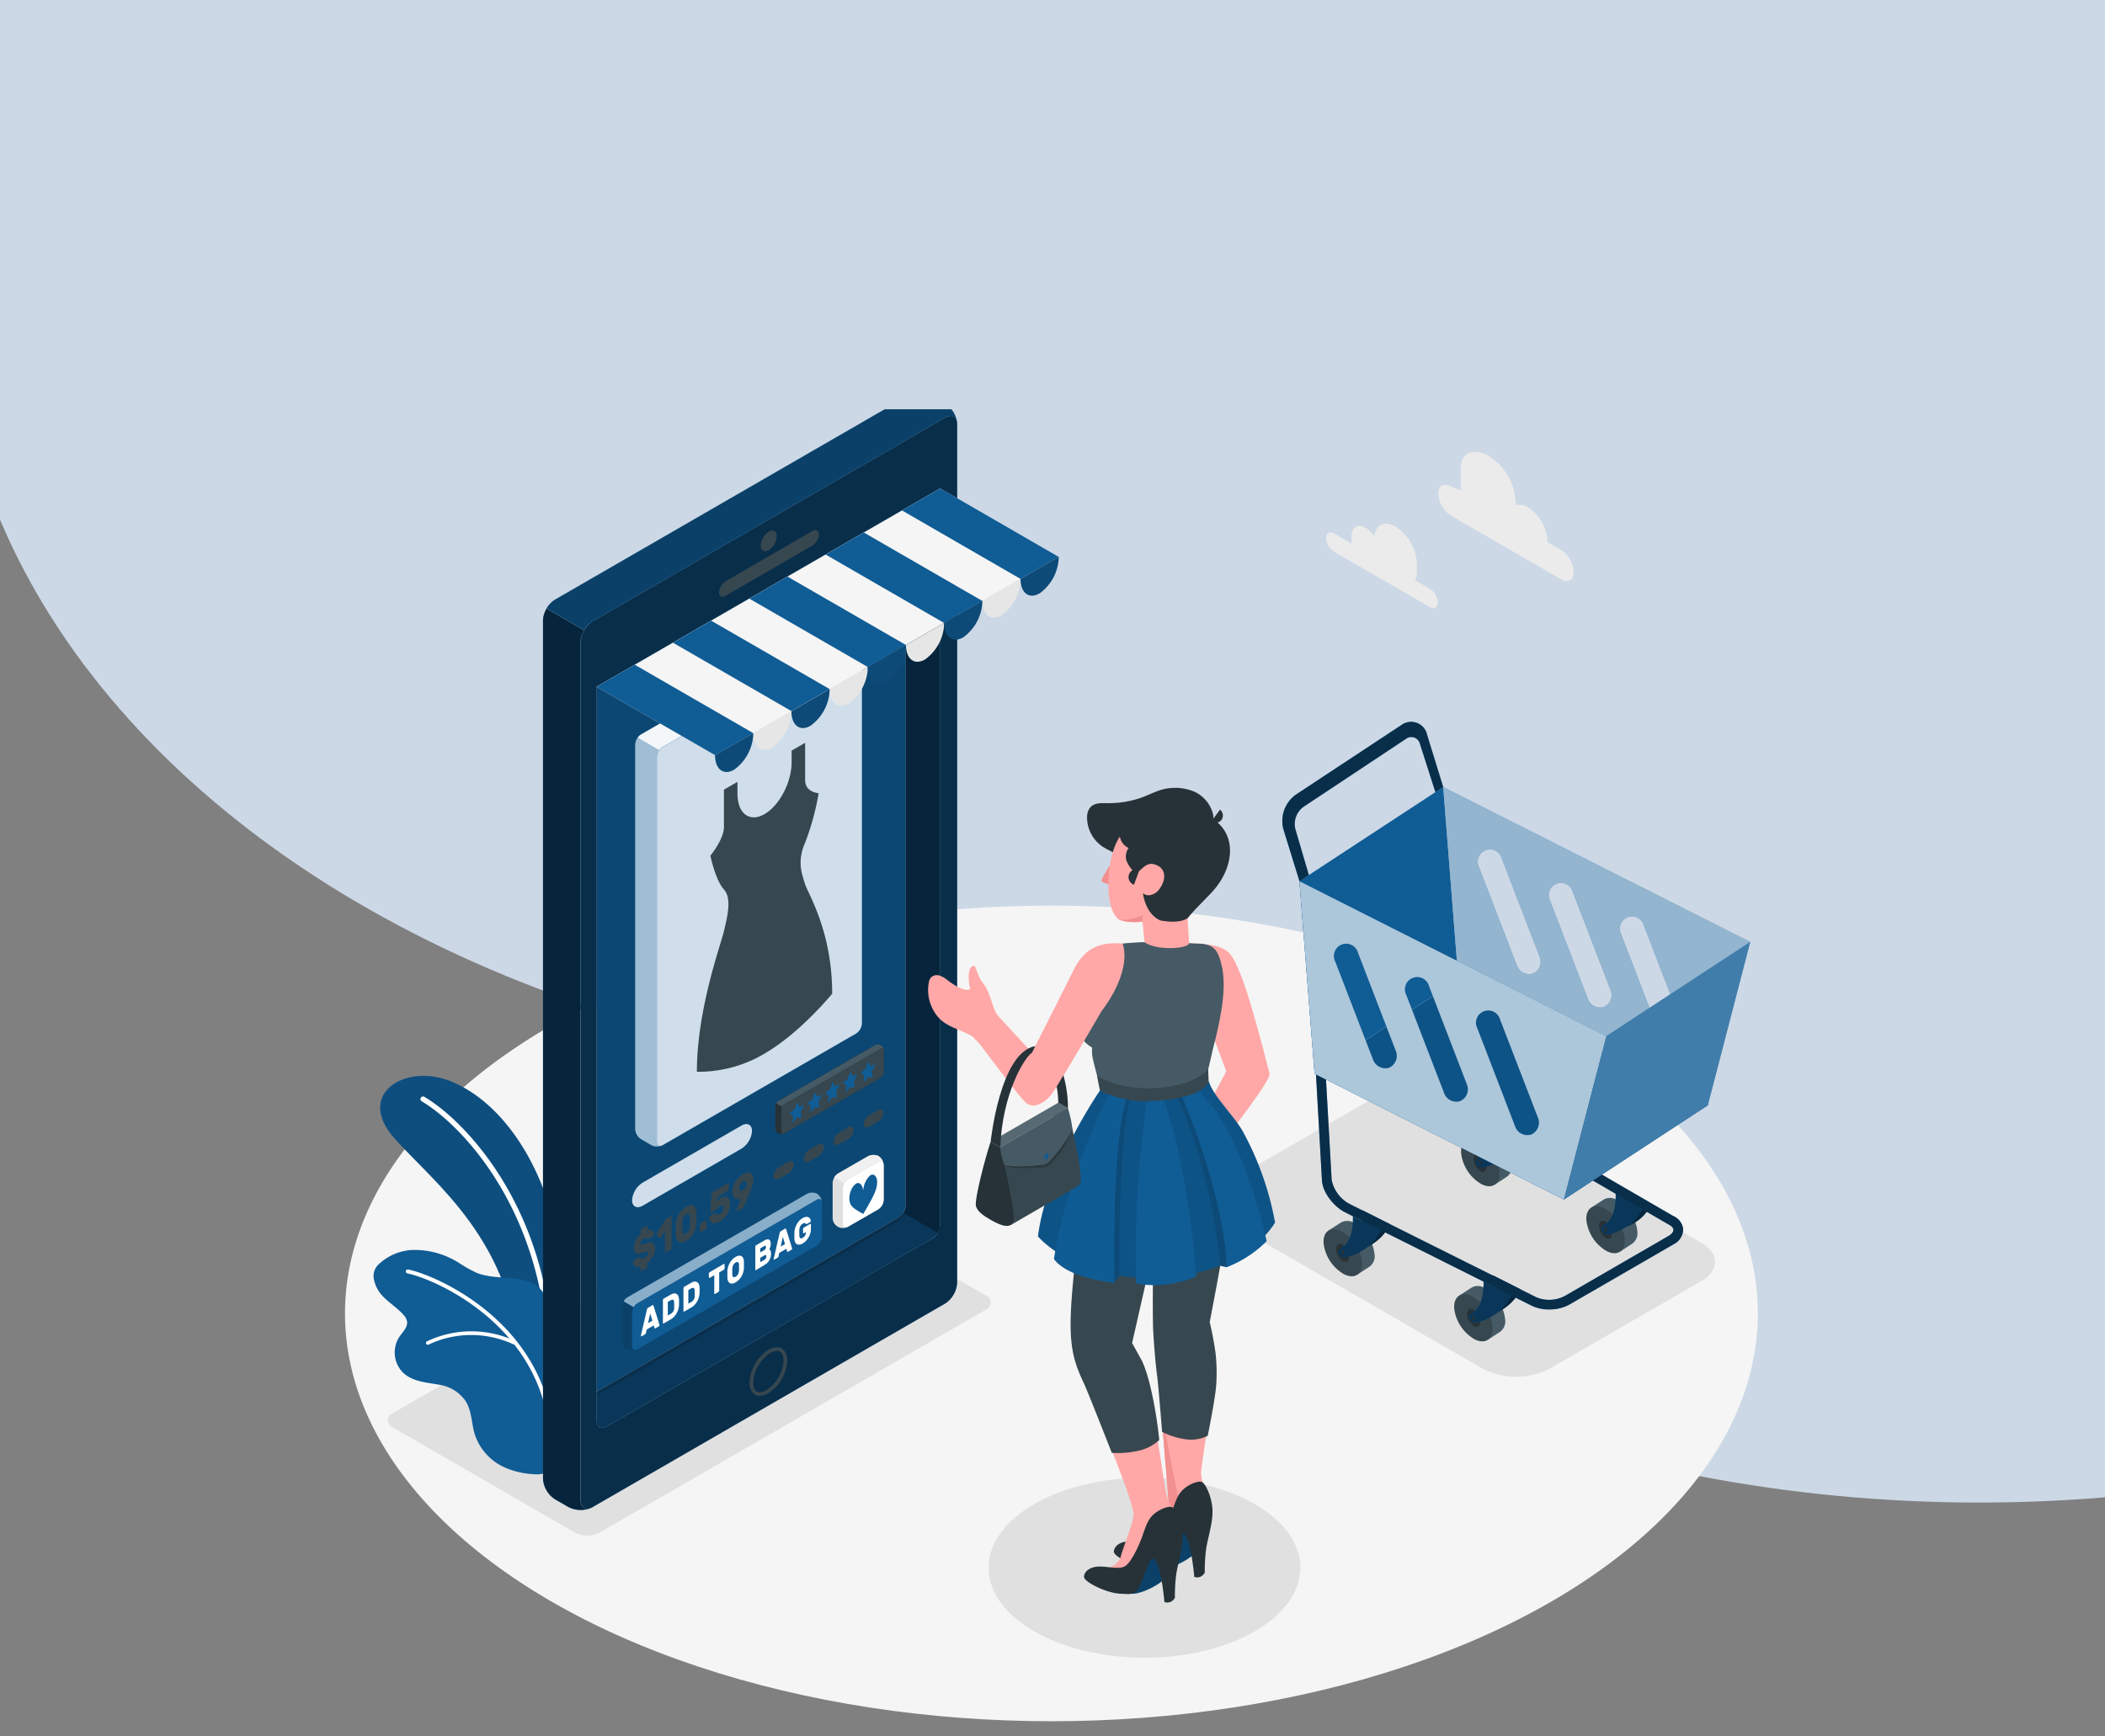 <svg xmlns="http://www.w3.org/2000/svg" xmlns:xlink="http://www.w3.org/1999/xlink" width="360" height="297" viewBox="0 0 360 297">
  <rect x="0" y="0" width="360" height="297" fill="#808080" stroke="none"/>
  <defs>
    <clipPath id="clip-path">
      <rect width="533" height="342" fill="none"/>
    </clipPath>
    <clipPath id="clip-path-2">
      <rect id="Rectangle_100" data-name="Rectangle 100" width="241.629" height="241.629" transform="translate(50 285)" fill="#fff"/>
    </clipPath>
    <clipPath id="clip-Initial_background_mobile">
      <rect width="360" height="297"/>
    </clipPath>
  </defs>
  <g id="Initial_background_mobile" data-name="Initial background mobile" clip-path="url(#clip-Initial_background_mobile)">
    <g id="Component_1_2" data-name="Component 1 – 2" transform="translate(-8 -85)" clip-path="url(#clip-path)">
      <ellipse id="Ellipse_9" data-name="Ellipse 9" cx="189" cy="135" rx="189" ry="135" fill="#ccd8e6"/>
      <ellipse id="Ellipse_10" data-name="Ellipse 10" cx="186.5" cy="135" rx="186.5" ry="135" transform="translate(160 72)" fill="#ccd8e6"/>
    </g>
    <g id="Mask_Group_6" data-name="Mask Group 6" transform="translate(9 -225)" clip-path="url(#clip-path-2)">
      <g id="online-shopping" transform="translate(50 292.225)">
        <g id="freepik--Floor--inject-40" transform="translate(0 87.672)">
          <ellipse id="freepik--floor--inject-40-2" data-name="freepik--floor--inject-40" cx="120.814" cy="69.753" rx="120.814" ry="69.753" fill="#f5f5f5"/>
        </g>
        <g id="freepik--Shadows--inject-40" transform="translate(7.311 118.7)">
          <path id="freepik--Shadow--inject-40" d="M184.7,158.553l25.987-15c3.146-1.815,3.146-4.759,0-6.553l-43.777-25.276a12.58,12.58,0,0,0-11.383,0l-25.987,15c-3.141,1.815-3.141,4.759,0,6.553l43.782,25.276A12.569,12.569,0,0,0,184.7,158.553Z" transform="translate(13.955 -110.361)" fill="#e0e0e0"/>
          <ellipse id="freepik--shadow--inject-40-2" data-name="freepik--shadow--inject-40" cx="26.662" cy="15.395" rx="26.662" ry="15.395" transform="translate(102.756 66.825)" fill="#e0e0e0"/>
          <path id="freepik--shadow--inject-40-3" data-name="freepik--shadow--inject-40" d="M42.366,183.611,11.242,165.634a1.3,1.3,0,0,1,0-2.455l66-38.111a4.708,4.708,0,0,1,4.25,0l31.124,17.987a1.3,1.3,0,0,1,0,2.455l-66,38.1A4.708,4.708,0,0,1,42.366,183.611Z" transform="translate(-10.362 -107.405)" fill="#e0e0e0"/>
        </g>
        <g id="freepik--Clouds--inject-40" transform="translate(167.787 10.045)">
          <g id="freepik--clouds--inject-40-2" data-name="freepik--clouds--inject-40">
            <path id="Path_906" data-name="Path 906" d="M144.546,32.267l3.025,1.749a3.613,3.613,0,0,1-.025-.4v-.872c0-1.563,1.094-2.193,2.445-1.417a4.759,4.759,0,0,1,1.457,1.406c.222-1.966,1.759-2.692,3.63-1.613a8.066,8.066,0,0,1,3.655,6.337v1.311a3.383,3.383,0,0,1-.313,1.512l2.521,1.452a3.025,3.025,0,0,1,1.356,2.349c0,.867-.6,1.22-1.356.786L144.546,35.4a3.025,3.025,0,0,1-1.356-2.349C143.19,32.186,143.8,31.838,144.546,32.267Z" transform="translate(-143.19 -18.303)" fill="#ebebeb"/>
            <path id="Path_907" data-name="Path 907" d="M161.243,26.353l1.669.65V23.318c0-2.914,2.324-3.614,4.85-2.158h0a10.128,10.128,0,0,1,4.572,7.92v.534a2.425,2.425,0,0,1,2.117.328h0a7.264,7.264,0,0,1,3.292,5.7v.242l2.324,1.341a4.779,4.779,0,0,1,2.168,3.751c0,1.381-.968,1.941-2.168,1.25L161.243,31.354a4.789,4.789,0,0,1-2.168-3.751C159.075,26.222,160.048,25.662,161.243,26.353Z" transform="translate(-139.884 -20.425)" fill="#ebebeb"/>
          </g>
        </g>
        <g id="freepik--Plants--inject-40" transform="translate(4.886 116.797)">
          <g id="freepik--plants--inject-40-2" data-name="freepik--plants--inject-40">
            <path id="Path_908" data-name="Path 908" d="M39.443,157.827s2.521-12.915-.58-24.565-9.729-20.391-17.477-23.547-16.5,2.117-9.578,9.845S32.2,137.2,33.182,158.216Z" transform="translate(-8.16 -108.786)" fill="#105c95"/>
            <g id="Group_53" data-name="Group 53" transform="translate(1.134)" opacity="0.15">
              <path id="Path_909" data-name="Path 909" d="M39.443,157.827s2.521-12.915-.58-24.565-9.729-20.391-17.477-23.547-16.5,2.117-9.578,9.845S32.2,137.2,33.182,158.216Z" transform="translate(-9.294 -108.786)"/>
            </g>
            <path id="Path_910" data-name="Path 910" d="M36.951,153.259h.1a.444.444,0,0,0,.408-.479c-1.82-23.325-15.053-37.032-21.793-41.019a.445.445,0,1,0-.454.766c6.6,3.907,19.564,17.361,21.359,40.329A.444.444,0,0,0,36.951,153.259Z" transform="translate(-6.974 -108.179)" fill="#fff"/>
            <path id="Path_911" data-name="Path 911" d="M8.4,138.37A5.8,5.8,0,0,0,9.992,141.4c1.094,1.129,2.465,1.966,3.5,3.151a2.4,2.4,0,0,1,.575,1.008c.227,1.008-.716,1.885-1.311,2.752a4.88,4.88,0,0,0,.746,6.2c1.679,1.512,4.119,1.6,6.322,2.016a6.664,6.664,0,0,1,4.214,2.667c1.114,1.633,1.054,3.821,1.593,5.666a9.412,9.412,0,0,0,5.293,5.833,14.075,14.075,0,0,0,4.668,1.084,5.278,5.278,0,0,0,3.362-.721c1.739-1.215,1.921-3.67,1.941-5.787l.076-9.538a27.471,27.471,0,0,0-.5-6.432c-.358-1.366-1.17-2.47-1.618-3.751-.726-2.077-.7-4.844-2.778-6.11-2.954-1.795-6.866-.807-10.082-2.092a23.456,23.456,0,0,1-3.065-1.719,14.219,14.219,0,0,0-7.758-2.2A9.039,9.039,0,0,0,9.114,136,2.727,2.727,0,0,0,8.4,138.37Z" transform="translate(-8.355 -103.66)" fill="#105c95"/>
            <path id="Path_912" data-name="Path 912" d="M37.9,167.75h.03a.338.338,0,0,0,.343-.338C38.553,146,18.363,137.226,13.347,136.2a.34.34,0,1,0-.136.665c4.9,1.008,24.651,9.578,24.379,30.539a.343.343,0,0,0,.308.343Z" transform="translate(-7.401 -103.08)" fill="#fff"/>
            <path id="Path_913" data-name="Path 913" d="M16.06,147.242a.282.282,0,0,0,.187-.04,17.076,17.076,0,0,1,14.549,0,.323.323,0,0,0,.262-.585,17.709,17.709,0,0,0-15.123.045.323.323,0,0,0-.121.439.313.313,0,0,0,.247.141Z" transform="translate(-6.811 -101.255)" fill="#fff"/>
          </g>
        </g>
        <g id="freepik--shopping-cart--inject-40" transform="translate(160.304 56.241)">
          <g id="freepik--shopping-cart--inject-40-2" data-name="freepik--shopping-cart--inject-40" transform="translate(0)">
            <path id="Path_914" data-name="Path 914" d="M169.9,144.221a7.057,7.057,0,0,0-3.493-5.323,2.115,2.115,0,0,0-2.334-.035h0L162,140.208l5,7.486,2.057-1.341h0A2.224,2.224,0,0,0,169.9,144.221Z" transform="translate(-131.792 -42.038)" fill="#455a64"/>
            <path id="Path_915" data-name="Path 915" d="M164.4,140.06a7.027,7.027,0,0,1,3.488,5.323c.116,2.016-1.26,2.929-3.075,2.016a7.058,7.058,0,0,1-3.488-5.323C161.219,140.045,162.595,139.143,164.4,140.06Z" transform="translate(-131.933 -41.795)" fill="#37474f"/>
            <path id="Path_916" data-name="Path 916" d="M163.148,142.737c-.045-.791.413-1.18,1.008-.872a2.566,2.566,0,0,1,1.19,2.016c.045.791-.413,1.18-1.008.872A2.581,2.581,0,0,1,163.148,142.737Z" transform="translate(-131.553 -41.366)" fill="#263238"/>
            <path id="Path_917" data-name="Path 917" d="M167.227,137.023s.2,3.63-1.452,5.006c-.313.262-.65.449-.842.63-.423.393-.091,1.049.459,1.306.8.373,4.981-1.008,6.584-4.537Z" transform="translate(-131.221 -42.352)" fill="#105c95"/>
            <path id="Path_918" data-name="Path 918" d="M167.227,137.023s.2,3.63-1.452,5.006c-.313.262-.65.449-.842.63-.423.393-.091,1.049.459,1.306.8.373,4.981-1.008,6.584-4.537Z" transform="translate(-131.221 -42.352)" opacity="0.6"/>
            <path id="Path_919" data-name="Path 919" d="M165.909,137.883s.2,3.63-1.452,5.006c-.313.262-.65.449-.842.63-.423.393-.091,1.049.459,1.306.8.373,4.981-1.008,6.584-4.537Z" transform="translate(-131.496 -42.173)" fill="#105c95"/>
            <path id="Path_920" data-name="Path 920" d="M165.909,137.883s.2,3.63-1.452,5.006c-.313.262-.65.449-.842.63-.423.393-.091,1.049.459,1.306.8.373,4.981-1.008,6.584-4.537Z" transform="translate(-131.496 -42.173)" opacity="0.4"/>
            <path id="Path_921" data-name="Path 921" d="M164.079,142.75a.67.67,0,0,1,.338.5c0,.2-.121.282-.3.192a.665.665,0,0,1-.333-.5C163.776,142.745,163.907,142.659,164.079,142.75Z" transform="translate(-131.42 -41.168)" fill="#263238"/>
            <path id="Path_922" data-name="Path 922" d="M188.61,131.743a7.058,7.058,0,0,0-3.488-5.323,2.184,2.184,0,0,0-2.339-.035h0l-2.072,1.346,5,7.486,2.052-1.341h0A2.235,2.235,0,0,0,188.61,131.743Z" transform="translate(-127.897 -44.633)" fill="#455a64"/>
            <path id="Path_923" data-name="Path 923" d="M183.11,127.584a7.058,7.058,0,0,1,3.488,5.323c.116,2.016-1.26,2.929-3.075,2.016a7.058,7.058,0,0,1-3.488-5.328C179.919,127.569,181.311,126.671,183.11,127.584Z" transform="translate(-128.039 -44.391)" fill="#37474f"/>
            <path id="Path_924" data-name="Path 924" d="M181.833,130.266c-.045-.8.413-1.185,1.008-.877a2.586,2.586,0,0,1,1.19,2.016c.045.791-.413,1.185-1.008.872A2.566,2.566,0,0,1,181.833,130.266Z" transform="translate(-127.664 -43.963)" fill="#263238"/>
            <path id="Path_925" data-name="Path 925" d="M185.671,124.99s.464,3.1-1.19,4.476c-.313.257-.65.444-.842.625-.423.393-.091,1.054.459,1.306.8.378,4.718-.464,6.322-4.033Z" transform="translate(-127.328 -44.857)" fill="#105c95"/>
            <path id="Path_926" data-name="Path 926" d="M185.671,124.99s.464,3.1-1.19,4.476c-.313.257-.65.444-.842.625-.423.393-.091,1.054.459,1.306.8.378,4.718-.464,6.322-4.033Z" transform="translate(-127.328 -44.857)" opacity="0.6"/>
            <path id="Path_927" data-name="Path 927" d="M184.614,125.411s.2,3.625-1.452,5.006c-.313.257-.65.444-.847.625-.418.393-.086,1.054.464,1.311.8.373,4.981-1.008,6.584-4.537Z" transform="translate(-127.602 -44.769)" fill="#105c95"/>
            <path id="Path_928" data-name="Path 928" d="M184.614,125.411s.2,3.625-1.452,5.006c-.313.257-.65.444-.847.625-.418.393-.086,1.054.464,1.311.8.373,4.981-1.008,6.584-4.537Z" transform="translate(-127.602 -44.769)" opacity="0.4"/>
            <path id="Path_929" data-name="Path 929" d="M182.784,130.275a.66.66,0,0,1,.333.5c0,.2-.121.282-.292.2a.67.67,0,0,1-.333-.5C182.477,130.275,182.613,130.174,182.784,130.275Z" transform="translate(-127.527 -43.765)" fill="#263238"/>
            <path id="Path_930" data-name="Path 930" d="M151.411,135a7.058,7.058,0,0,0-3.488-5.328,2.164,2.164,0,0,0-2.334-.03h0l-2.077,1.346,5,7.486,2.057-1.346h0A2.208,2.208,0,0,0,151.411,135Z" transform="translate(-135.64 -43.956)" fill="#455a64"/>
            <path id="Path_931" data-name="Path 931" d="M145.911,130.843a7.012,7.012,0,0,1,3.488,5.328c.116,2.016-1.26,2.929-3.07,2.016a7.012,7.012,0,0,1-3.488-5.323C142.725,130.828,144.1,129.925,145.911,130.843Z" transform="translate(-135.781 -43.713)" fill="#37474f"/>
            <path id="Path_932" data-name="Path 932" d="M144.635,133.52c-.045-.791.418-1.18,1.008-.872a2.571,2.571,0,0,1,1.195,2.016c.045.791-.418,1.18-1.008.872A2.581,2.581,0,0,1,144.635,133.52Z" transform="translate(-135.407 -43.285)" fill="#263238"/>
            <path id="Path_933" data-name="Path 933" d="M148.734,127.806s.207,3.625-1.452,5.006c-.313.262-.645.449-.842.63-.418.393-.091,1.049.464,1.306.8.373,4.981-1.008,6.584-4.537Z" transform="translate(-135.07 -44.271)" fill="#105c95"/>
            <path id="Path_934" data-name="Path 934" d="M148.734,127.806s.207,3.625-1.452,5.006c-.313.262-.645.449-.842.63-.418.393-.091,1.049.464,1.306.8.373,4.981-1.008,6.584-4.537Z" transform="translate(-135.07 -44.271)" opacity="0.6"/>
            <path id="Path_935" data-name="Path 935" d="M147.415,128.666s.207,3.63-1.452,5.006c-.313.262-.65.449-.842.63-.418.393-.091,1.049.464,1.306.8.373,4.981-1.008,6.584-4.537Z" transform="translate(-135.344 -44.092)" fill="#105c95"/>
            <path id="Path_936" data-name="Path 936" d="M147.415,128.666s.207,3.63-1.452,5.006c-.313.262-.65.449-.842.63-.418.393-.091,1.049.464,1.306.8.373,4.981-1.008,6.584-4.537Z" transform="translate(-135.344 -44.092)" opacity="0.4"/>
            <path id="Path_937" data-name="Path 937" d="M145.591,133.528a.665.665,0,0,1,.333.5c0,.2-.121.282-.3.192a.665.665,0,0,1-.333-.5C145.283,133.528,145.414,133.443,145.591,133.528Z" transform="translate(-135.269 -43.087)" fill="#263238"/>
            <path id="Path_938" data-name="Path 938" d="M170.864,122.26a7.027,7.027,0,0,0-3.488-5.323,2.125,2.125,0,0,0-2.334-.035h0l-2.077,1.346,5,7.486,2.057-1.341h0A2.223,2.223,0,0,0,170.864,122.26Z" transform="translate(-131.591 -46.609)" fill="#455a64"/>
            <path id="Path_939" data-name="Path 939" d="M165.341,118.1a7.027,7.027,0,0,1,3.529,5.323c.116,2.016-1.26,2.929-3.075,2.016a7.058,7.058,0,0,1-3.488-5.328C162.175,118.089,163.552,117.187,165.341,118.1Z" transform="translate(-131.73 -46.365)" fill="#37474f"/>
            <path id="Path_940" data-name="Path 940" d="M164.087,120.782c-.045-.791.418-1.185,1.008-.877a2.591,2.591,0,0,1,1.195,2.016c.04.791-.418,1.185-1.033.872A2.581,2.581,0,0,1,164.087,120.782Z" transform="translate(-131.358 -45.937)" fill="#263238"/>
            <path id="Path_941" data-name="Path 941" d="M168.187,115.067s.2,3.625-1.452,5.006c-.313.257-.65.444-.842.625-.423.393-.091,1.054.459,1.311.807.373,4.986-1.008,6.584-4.537Z" transform="translate(-131.021 -46.922)" fill="#105c95"/>
            <path id="Path_942" data-name="Path 942" d="M168.187,115.067s.2,3.625-1.452,5.006c-.313.257-.65.444-.842.625-.423.393-.091,1.054.459,1.311.807.373,4.986-1.008,6.584-4.537Z" transform="translate(-131.021 -46.922)" opacity="0.6"/>
            <path id="Path_943" data-name="Path 943" d="M166.868,115.927s.2,3.625-1.452,5.006c-.313.257-.65.444-.842.625-.423.393-.091,1.054.459,1.311.8.373,4.981-1.008,6.584-4.537Z" transform="translate(-131.296 -46.743)" fill="#105c95"/>
            <path id="Path_944" data-name="Path 944" d="M166.868,115.927s.2,3.625-1.452,5.006c-.313.257-.65.444-.842.625-.423.393-.091,1.054.459,1.311.8.373,4.981-1.008,6.584-4.537Z" transform="translate(-131.296 -46.743)" opacity="0.4"/>
            <path id="Path_945" data-name="Path 945" d="M165.038,120.789a.67.67,0,0,1,.338.5c0,.2-.121.282-.3.2a.686.686,0,0,1-.333-.5C164.736,120.789,164.867,120.7,165.038,120.789Z" transform="translate(-131.22 -45.738)" fill="#263238"/>
            <path id="Path_946" data-name="Path 946" d="M182.177,152.009a6.8,6.8,0,0,1-3.362-.6l-31.971-16c-1.8-.907-3.821-3.262-3.947-5.49l-1.689-29.884,1.664-.091,1.684,29.919a6.013,6.013,0,0,0,3.025,4.1l31.971,15.975a5.7,5.7,0,0,0,5-.287l17.724-10.259c.474-.313.746-.686.726-1.008s-.313-.63-.817-.887L170.27,118.97c-1.795-.9-3.811-3.262-3.937-5.495l-1.2-20.411,1.659-.091L168,113.395a5.988,5.988,0,0,0,3.025,4.1l31.91,18.526a2.805,2.805,0,0,1,1.739,2.279,2.873,2.873,0,0,1-1.477,2.485l-17.724,10.254a6.831,6.831,0,0,1-3.3.973Z" transform="translate(-136.119 -51.521)" fill="#105c95"/>
            <g id="Group_54" data-name="Group 54" transform="translate(5.089 41.452)" opacity="0.5">
              <path id="Path_947" data-name="Path 947" d="M182.177,152.009a6.8,6.8,0,0,1-3.362-.6l-31.971-16c-1.8-.907-3.821-3.262-3.947-5.49l-1.689-29.884,1.664-.091,1.684,29.919a6.013,6.013,0,0,0,3.025,4.1l31.971,15.975a5.7,5.7,0,0,0,5-.287l17.724-10.259c.474-.313.746-.686.726-1.008s-.313-.63-.817-.887L170.27,118.97c-1.795-.9-3.811-3.262-3.937-5.495l-1.2-20.411,1.659-.091L168,113.395a5.988,5.988,0,0,0,3.025,4.1l31.91,18.526a2.805,2.805,0,0,1,1.739,2.279,2.873,2.873,0,0,1-1.477,2.485l-17.724,10.254a6.831,6.831,0,0,1-3.3.973Z" transform="translate(-141.208 -92.973)"/>
            </g>
            <path id="Path_948" data-name="Path 948" d="M137.175,77.017a5.545,5.545,0,0,1,2.122-5.893L157.36,59.207a2.8,2.8,0,0,1,4.406,1.7l2.747,8.918-1.331.872-2.657-8.3a1.512,1.512,0,0,0-2.374-.832L140.613,73.2a3.635,3.635,0,0,0-1.391,3.8l2.319,7.9-1.6,1.049Z" transform="translate(-136.996 -58.663)" fill="#105c95"/>
            <g id="Group_55" data-name="Group 55" opacity="0.5">
              <path id="Path_949" data-name="Path 949" d="M137.175,77.017a5.545,5.545,0,0,1,2.122-5.893L157.36,59.207a2.8,2.8,0,0,1,4.406,1.7l2.747,8.918-1.331.872-2.657-8.3a1.512,1.512,0,0,0-2.374-.832L140.613,73.2a3.635,3.635,0,0,0-1.391,3.8l2.319,7.9-1.6,1.049Z" transform="translate(-136.996 -58.663)"/>
            </g>
            <path id="Path_950" data-name="Path 950" d="M139.418,84l24.59-16.111L166.6,100.8,142,116.911Z" transform="translate(-136.492 -56.742)" fill="#105c95"/>
            <path id="Path_951" data-name="Path 951" d="M159.772,67.892l2.591,32.913,42.653,21.52,7.254-27.943Zm15.36,31.9a2.228,2.228,0,0,1-2.788-1.447l-6.432-16.7a2.1,2.1,0,1,1,3.887-1.512l6.432,16.686a2.233,2.233,0,0,1-1.1,2.974Zm12.149,5.717a2.238,2.238,0,0,1-2.793-1.447l-6.427-16.686a2.1,2.1,0,1,1,3.887-1.512l6.427,16.686a2.233,2.233,0,0,1-1.094,2.944Zm12.144,5.712a2.228,2.228,0,0,1-2.788-1.442L190.21,93.1a2.1,2.1,0,1,1,3.887-1.512l6.427,16.686a2.223,2.223,0,0,1-1.1,2.939Z" transform="translate(-132.256 -56.742)" fill="#105c95"/>
            <path id="Path_952" data-name="Path 952" d="M159.772,67.892l2.591,32.913,42.653,21.52,7.254-27.943Zm15.36,31.9a2.228,2.228,0,0,1-2.788-1.447l-6.432-16.7a2.1,2.1,0,1,1,3.887-1.512l6.432,16.686a2.233,2.233,0,0,1-1.1,2.974Zm12.149,5.717a2.238,2.238,0,0,1-2.793-1.447l-6.427-16.686a2.1,2.1,0,1,1,3.887-1.512l6.427,16.686a2.233,2.233,0,0,1-1.094,2.944Zm12.144,5.712a2.228,2.228,0,0,1-2.788-1.442L190.21,93.1a2.1,2.1,0,1,1,3.887-1.512l6.427,16.686a2.223,2.223,0,0,1-1.1,2.939Z" transform="translate(-132.256 -56.742)" fill="#fff" opacity="0.55"/>
            <path id="Path_953" data-name="Path 953" d="M166.154,95.131l-24.6,16.111,42.658,21.52,24.59-16.106Z" transform="translate(-136.047 -51.072)" fill="#105c95"/>
            <path id="Path_954" data-name="Path 954" d="M166.154,95.131l-24.6,16.111,42.658,21.52,24.59-16.106Z" transform="translate(-136.047 -51.072)" opacity="0.1"/>
            <path id="Path_955" data-name="Path 955" d="M139.418,81.228l2.591,32.933,42.653,21.52,7.254-27.948Zm15.36,31.89a2.233,2.233,0,0,1-2.793-1.442L145.558,95a2.1,2.1,0,1,1,3.887-1.512l6.427,16.686a2.228,2.228,0,0,1-1.094,2.939Zm12.144,5.717a2.228,2.228,0,0,1-2.788-1.442l-6.427-16.686a2.1,2.1,0,1,1,3.887-1.512l6.427,16.686a2.223,2.223,0,0,1-1.1,2.954Zm12.149,5.717a2.228,2.228,0,0,1-2.788-1.447l-6.427-16.686a2.1,2.1,0,1,1,3.887-1.512l6.443,16.7A2.228,2.228,0,0,1,179.071,124.551Z" transform="translate(-136.492 -53.966)" fill="#105c95"/>
            <path id="Path_956" data-name="Path 956" d="M139.418,81.228l2.591,32.933,42.653,21.52,7.254-27.948Zm15.36,31.89a2.233,2.233,0,0,1-2.793-1.442L145.558,95a2.1,2.1,0,1,1,3.887-1.512l6.427,16.686a2.228,2.228,0,0,1-1.094,2.939Zm12.144,5.717a2.228,2.228,0,0,1-2.788-1.442l-6.427-16.686a2.1,2.1,0,1,1,3.887-1.512l6.427,16.686a2.223,2.223,0,0,1-1.1,2.954Zm12.149,5.717a2.228,2.228,0,0,1-2.788-1.447l-6.427-16.686a2.1,2.1,0,1,1,3.887-1.512l6.443,16.7A2.228,2.228,0,0,1,179.071,124.551Z" transform="translate(-136.492 -53.966)" fill="#fff" opacity="0.65"/>
            <path id="Path_957" data-name="Path 957" d="M184.121,105.92l24.59-16.1-7.254,27.943-24.59,16.106Z" transform="translate(-128.697 -52.178)" fill="#105c95"/>
            <path id="Path_958" data-name="Path 958" d="M184.121,105.92l24.59-16.1-7.254,27.943-24.59,16.106Z" transform="translate(-128.697 -52.178)" fill="#fff" opacity="0.2"/>
          </g>
        </g>
        <g id="freepik--Device--inject-40" transform="translate(33.866 0)">
          <g id="freepik--Decvice--inject-40">
            <path id="Path_959" data-name="Path 959" d="M92.778,28.428V147.649a2.822,2.822,0,0,1-1.749,2.374l-51.1,29.51V58.951Z" transform="translate(-30.763 -8.715)" fill="#105c95"/>
            <path id="Path_960" data-name="Path 960" d="M92.778,28.428V147.649a2.822,2.822,0,0,1-1.749,2.374l-51.1,29.51V58.951Z" transform="translate(-30.763 -8.715)" opacity="0.23"/>
            <g id="freepik--device--inject-40-2" data-name="freepik--device--inject-40">
              <path id="Path_961" data-name="Path 961" d="M100.036,15.632,39.7,50.481a4.537,4.537,0,0,0-2.016,3.529V200.816c0,1.3.917,1.83,2.016,1.18l60.337-34.849a4.537,4.537,0,0,0,2.016-3.529V16.812C102.092,15.512,101.18,14.982,100.036,15.632Zm-.9,138.267a2.822,2.822,0,0,1-1.749,2.379l-55.24,31.91c-.963.56-1.749.106-1.749-1.008V61.658L99.153,27.731V153.9Z" transform="translate(-31.23 -11.436)" fill="#105c95"/>
              <path id="Path_962" data-name="Path 962" d="M100.036,15.632,39.7,50.481a4.537,4.537,0,0,0-2.016,3.529V200.816c0,1.3.917,1.83,2.016,1.18l60.337-34.849a4.537,4.537,0,0,0,2.016-3.529V16.812C102.092,15.512,101.18,14.982,100.036,15.632Zm-.9,138.267a2.822,2.822,0,0,1-1.749,2.379l-55.24,31.91c-.963.56-1.749.106-1.749-1.008V61.658L99.153,27.731V153.9Z" transform="translate(-31.23 -11.436)" opacity="0.5"/>
              <path id="Path_963" data-name="Path 963" d="M98.691,25.6V151.766a2.829,2.829,0,0,1-1.749,2.379l-55.265,31.91c-.963.555-1.749.106-1.749-1.008v-4.92l51.1-29.51a2.822,2.822,0,0,0,1.749-2.374V29.021Z" transform="translate(-30.763 -9.303)" fill="#105c95"/>
              <path id="Path_964" data-name="Path 964" d="M41.677,164.7l55.265-31.91a4.159,4.159,0,0,0,1.346-1.134L92.319,128.2a4.265,4.265,0,0,1-1.291,1.054l-51.1,29.51v4.92C39.927,164.806,40.714,165.254,41.677,164.7Z" transform="translate(-30.763 12.053)" opacity="0.4"/>
              <path id="Path_965" data-name="Path 965" d="M92.292,128.2A4.265,4.265,0,0,1,91,129.256l-50.945,29.42v.655l51.1-29.51a3.655,3.655,0,0,0,1.512-1.411Z" transform="translate(-30.736 12.053)" opacity="0.15"/>
              <path id="Path_966" data-name="Path 966" d="M89.665,151.766V25.6l-5.913,3.418V148.237a2.107,2.107,0,0,1-.459,1.321h0l5.969,3.453A2.112,2.112,0,0,0,89.665,151.766Z" transform="translate(-21.736 -9.303)" opacity="0.6"/>
              <path id="Path_967" data-name="Path 967" d="M40.554,196.445a4.577,4.577,0,0,1-3.831-.126l-2.334-1.351a4.5,4.5,0,0,1-2.047-3.529V44.643a3.9,3.9,0,0,1,.358-1.512,4.89,4.89,0,0,1,.242-.5h0l6.422,3.71h0a5.576,5.576,0,0,0-.353.746,3.74,3.74,0,0,0-.252,1.265v146.8C38.769,196.34,39.55,196.884,40.554,196.445Z" transform="translate(-32.342 -5.759)" fill="#105c95"/>
              <path id="Path_968" data-name="Path 968" d="M40.554,196.445a4.577,4.577,0,0,1-3.831-.126l-2.334-1.351a4.5,4.5,0,0,1-2.047-3.529V44.643a3.9,3.9,0,0,1,.358-1.512,4.89,4.89,0,0,1,.242-.5h0l6.422,3.71h0a5.576,5.576,0,0,0-.353.746,3.74,3.74,0,0,0-.252,1.265v146.8C38.769,196.34,39.55,196.884,40.554,196.445Z" transform="translate(-32.342 -5.759)" opacity="0.6"/>
              <path id="Path_969" data-name="Path 969" d="M66.242,147.816h0c1.044,0,1.154,1.175,1.154,1.679a6.553,6.553,0,0,1-2.909,5.041,2.344,2.344,0,0,1-1.124.358c-1.049,0-1.159-1.17-1.159-1.674a6.553,6.553,0,0,1,2.909-5.041,2.344,2.344,0,0,1,1.129-.358m0-.625a2.9,2.9,0,0,0-1.442.444,7.113,7.113,0,0,0-3.221,5.58c0,1.457.726,2.3,1.785,2.3a2.944,2.944,0,0,0,1.437-.439,7.128,7.128,0,0,0,3.221-5.58C68.021,148.038,67.3,147.2,66.242,147.2Z" transform="translate(-26.256 16.006)" fill="#37474f"/>
              <path id="Path_970" data-name="Path 970" d="M64.526,31.777c.756-.434,1.371-.081,1.371.791a3.025,3.025,0,0,1-1.371,2.369c-.756.439-1.366.086-1.366-.791A3.025,3.025,0,0,1,64.526,31.777Z" transform="translate(-25.927 -8.056)" fill="#37474f"/>
              <path id="Path_971" data-name="Path 971" d="M58.4,40.256l14.8-8.57c.63-.363,1.139-.106,1.139.58a2.45,2.45,0,0,1-1.139,1.9l-14.8,8.57c-.63.363-1.144.106-1.144-.575a2.445,2.445,0,0,1,1.144-1.9Z" transform="translate(-27.155 -8.071)" fill="#37474f"/>
              <path id="Path_972" data-name="Path 972" d="M103.06,17.165c-.146-1.064-1.008-1.447-2.016-.857L40.7,51.157a4.164,4.164,0,0,0-1.437,1.512l-6.422-3.71a4.184,4.184,0,0,1,1.442-1.512L94.636,12.6a4.487,4.487,0,0,1,4.083,0l2.324,1.346a4.577,4.577,0,0,1,2.016,3.216Z" transform="translate(-32.237 -12.111)" fill="#105c95"/>
              <path id="Path_973" data-name="Path 973" d="M103.06,17.165c-.146-1.064-1.008-1.447-2.016-.857L40.7,51.157a4.164,4.164,0,0,0-1.437,1.512l-6.422-3.71a4.184,4.184,0,0,1,1.442-1.512L94.636,12.6a4.487,4.487,0,0,1,4.083,0l2.324,1.346a4.577,4.577,0,0,1,2.016,3.216Z" transform="translate(-32.237 -12.111)" opacity="0.3"/>
            </g>
            <path id="Path_974" data-name="Path 974" d="M48.121,134.01,46.4,133a2.163,2.163,0,0,1-1.008-1.7V65.487a2.163,2.163,0,0,1,1.008-1.7l33.049-19.1a2.163,2.163,0,0,1,1.966,0L83.136,45.7a2.178,2.178,0,0,1,1.008,1.7v65.847a2.163,2.163,0,0,1-1.008,1.7L50.087,134.01a2.147,2.147,0,0,1-1.966,0Z" transform="translate(-29.625 -5.38)" fill="#105c95"/>
            <path id="Path_975" data-name="Path 975" d="M48.121,134.01,46.4,133a2.163,2.163,0,0,1-1.008-1.7V65.487a2.163,2.163,0,0,1,1.008-1.7l33.049-19.1a2.163,2.163,0,0,1,1.966,0L83.136,45.7a2.178,2.178,0,0,1,1.008,1.7v65.847a2.163,2.163,0,0,1-1.008,1.7L50.087,134.01a2.147,2.147,0,0,1-1.966,0Z" transform="translate(-29.625 -5.38)" fill="#fff" opacity="0.6"/>
            <path id="Path_976" data-name="Path 976" d="M49.448,133.614,82.5,114.533a2.163,2.163,0,0,0,1.008-1.7V47.058c0-.625-.439-.882-1.008-.57L49.448,65.519a2.163,2.163,0,0,0-.983,1.7v65.831C48.464,133.674,48.893,133.931,49.448,133.614Z" transform="translate(-28.986 -4.983)" fill="#105c95"/>
            <path id="Path_977" data-name="Path 977" d="M49.448,133.614,82.5,114.533a2.163,2.163,0,0,0,1.008-1.7V47.058c0-.625-.439-.882-1.008-.57L49.448,65.519a2.163,2.163,0,0,0-.983,1.7v65.831C48.464,133.674,48.893,133.931,49.448,133.614Z" transform="translate(-28.986 -4.983)" fill="#fff" opacity="0.8"/>
            <path id="Path_978" data-name="Path 978" d="M84.048,47.4v.05c0-.625-.439-.882-1.008-.57L50.016,65.915a1.9,1.9,0,0,0-.595.575l-3.685-2.142a1.84,1.84,0,0,1,.595-.575L79.38,44.687a2.153,2.153,0,0,1,1.961,0L83.065,45.7a2.178,2.178,0,0,1,.983,1.709Z" transform="translate(-29.554 -5.38)" fill="#105c95"/>
            <path id="Path_979" data-name="Path 979" d="M84.048,47.4v.05c0-.625-.439-.882-1.008-.57L50.016,65.915a1.9,1.9,0,0,0-.595.575l-3.685-2.142a1.84,1.84,0,0,1,.595-.575L79.38,44.687a2.153,2.153,0,0,1,1.961,0L83.065,45.7a2.178,2.178,0,0,1,.983,1.709Z" transform="translate(-29.554 -5.38)" fill="#fff" opacity="0.95"/>
            <path id="Path_980" data-name="Path 980" d="M65.717,114.777a22.119,22.119,0,0,1-11.594,3.12c0-10.692,4.134-21.868,4.628-24.051s1.447-5.545,0-7.128-2.319-5.787-2.319-5.787,2.319-2.788,2.319-4.9V69.644l2.314-1.336v2.016c0,3.408,2.072,4.976,4.628,3.5h0c2.556-1.477,4.628-5.434,4.628-8.842V62.965l2.314-1.336v6.387c0,2.112,2.314,2.228,2.314,2.228a43.772,43.772,0,0,1-2.314,8.464c-1.452,3.287-.5,5.51,0,7.123s4.628,8.02,4.628,18.707c0,0-5.454,6.715-11.569,10.243" transform="translate(-27.808 -1.804)" fill="#37474f"/>
            <g id="freepik--toldo--inject-40" transform="translate(9.165 16.315)">
              <path id="Path_981" data-name="Path 981" d="M39.927,59.541l20.26,11.7,58.759-33.926L98.681,25.62Z" transform="translate(-39.927 -25.615)" fill="#f5f5f5"/>
              <path id="Path_982" data-name="Path 982" d="M39.927,54.347l20.26,11.7,6.528-3.771-20.26-11.7Z" transform="translate(-39.927 -20.42)" fill="#105c95"/>
              <path id="Path_983" data-name="Path 983" d="M50.739,48.109,70.994,59.8l6.528-3.766-20.255-11.7Z" transform="translate(-37.677 -21.718)" fill="#105c95"/>
              <path id="Path_984" data-name="Path 984" d="M61.546,41.866l20.26,11.7L88.334,49.8,68.074,38.1Z" transform="translate(-35.428 -23.018)" fill="#105c95"/>
              <path id="Path_985" data-name="Path 985" d="M72.353,35.628l20.26,11.7,6.528-3.771-20.26-11.7Z" transform="translate(-33.178 -24.316)" fill="#105c95"/>
              <path id="Path_986" data-name="Path 986" d="M83.164,29.386l20.255,11.7,6.528-3.771-20.255-11.7Z" transform="translate(-30.928 -25.615)" fill="#105c95"/>
              <path id="Path_987" data-name="Path 987" d="M62.1,60.91c0,2.4,1.462,3.529,3.267,2.47a7.847,7.847,0,0,0,3.267-6.241Z" transform="translate(-35.312 -19.054)" fill="#e6e6e6"/>
              <path id="Path_988" data-name="Path 988" d="M72.912,54.672c0,2.4,1.462,3.529,3.267,2.47A7.847,7.847,0,0,0,79.445,50.9Z" transform="translate(-33.062 -20.352)" fill="#e6e6e6"/>
              <path id="Path_989" data-name="Path 989" d="M83.723,48.434c0,2.4,1.462,3.529,3.267,2.465a7.845,7.845,0,0,0,3.267-6.236Z" transform="translate(-30.812 -21.651)" fill="#e6e6e6"/>
              <path id="Path_990" data-name="Path 990" d="M94.534,42.192c0,2.4,1.462,3.529,3.267,2.47a7.847,7.847,0,0,0,3.267-6.241Z" transform="translate(-28.561 -22.95)" fill="#e6e6e6"/>
              <path id="Path_991" data-name="Path 991" d="M56.7,64.031c0,2.4,1.462,3.529,3.267,2.47a7.843,7.843,0,0,0,3.262-6.241Z" transform="translate(-36.437 -18.404)" fill="#105c95"/>
              <path id="Path_992" data-name="Path 992" d="M67.508,57.814c0,2.4,1.462,3.529,3.267,2.465a7.841,7.841,0,0,0,3.262-6.236Z" transform="translate(-34.187 -19.698)" fill="#105c95"/>
              <path id="Path_993" data-name="Path 993" d="M78.319,51.555c0,2.4,1.462,3.529,3.262,2.47a7.861,7.861,0,0,0,3.267-6.241Z" transform="translate(-31.936 -21.001)" fill="#105c95"/>
              <path id="Path_994" data-name="Path 994" d="M89.13,45.3c0,2.4,1.462,3.529,3.262,2.47a7.861,7.861,0,0,0,3.267-6.241Z" transform="translate(-29.686 -22.304)" fill="#105c95"/>
              <path id="Path_995" data-name="Path 995" d="M99.942,39.07c0,2.4,1.462,3.529,3.262,2.47A7.851,7.851,0,0,0,106.47,35.3Z" transform="translate(-27.436 -23.599)" fill="#105c95"/>
              <g id="Group_56" data-name="Group 56" transform="translate(20.26 11.705)" opacity="0.2">
                <path id="Path_996" data-name="Path 996" d="M56.7,64.031c0,2.4,1.462,3.529,3.267,2.47a7.843,7.843,0,0,0,3.262-6.241Z" transform="translate(-56.697 -30.11)"/>
                <path id="Path_997" data-name="Path 997" d="M67.508,57.814c0,2.4,1.462,3.529,3.267,2.465a7.841,7.841,0,0,0,3.262-6.236Z" transform="translate(-54.447 -31.404)"/>
                <path id="Path_998" data-name="Path 998" d="M78.319,51.555c0,2.4,1.462,3.529,3.262,2.47a7.861,7.861,0,0,0,3.267-6.241Z" transform="translate(-52.196 -32.707)"/>
                <path id="Path_999" data-name="Path 999" d="M89.13,45.3c0,2.4,1.462,3.529,3.262,2.47a7.861,7.861,0,0,0,3.267-6.241Z" transform="translate(-49.946 -34.009)"/>
                <path id="Path_1000" data-name="Path 1000" d="M99.942,39.07c0,2.4,1.462,3.529,3.262,2.47A7.851,7.851,0,0,0,106.47,35.3Z" transform="translate(-47.696 -35.304)"/>
              </g>
            </g>
            <path id="Path_1001" data-name="Path 1001" d="M44.951,128.635a3.912,3.912,0,0,1,1.825-3.025l16.867-9.734c1.008-.585,1.82-.171,1.82.917a3.922,3.922,0,0,1-1.82,3.025l-16.867,9.739C45.768,130.138,44.951,129.724,44.951,128.635Z" transform="translate(-29.717 9.432)" fill="#105c95"/>
            <path id="Path_1002" data-name="Path 1002" d="M44.951,128.635a3.912,3.912,0,0,1,1.825-3.025l16.867-9.734c1.008-.585,1.82-.171,1.82.917a3.922,3.922,0,0,1-1.82,3.025l-16.867,9.739C45.768,130.138,44.951,129.724,44.951,128.635Z" transform="translate(-29.717 9.432)" fill="#fff" opacity="0.8"/>
            <path id="Path_1003" data-name="Path 1003" d="M47.488,130.733a1.205,1.205,0,0,1,.5-.03.9.9,0,0,1,.383.151.816.816,0,0,1,.247.292.877.877,0,0,1,.1.378.282.282,0,0,1-.04.151.222.222,0,0,1-.086.1l-.8.464a.3.3,0,0,1-.136.045.222.222,0,0,1-.106-.035l-.061-.05a.252.252,0,0,0-.111-.05.368.368,0,0,0-.181,0,.792.792,0,0,0-.267.111,1.3,1.3,0,0,0-.222.146,1.6,1.6,0,0,0-.192.171.894.894,0,0,0-.131.207.5.5,0,0,0-.05.232.2.2,0,0,0,.055.166.267.267,0,0,0,.2.04,1.575,1.575,0,0,0,.358-.076l.56-.171a2.151,2.151,0,0,1,.585-.106.726.726,0,0,1,.418.1.681.681,0,0,1,.247.343,1.9,1.9,0,0,1,.081.615,2.44,2.44,0,0,1-.1.681,3.383,3.383,0,0,1-.272.66,3.529,3.529,0,0,1-.428.61,4.5,4.5,0,0,1-.544.529v.575a.368.368,0,0,1-.05.181.3.3,0,0,1-.116.131l-.8.459a.106.106,0,0,1-.116,0,.161.161,0,0,1-.045-.126v-.6a1.412,1.412,0,0,1-.5.045.842.842,0,0,1-.4-.146.736.736,0,0,1-.257-.307,1.043,1.043,0,0,1-.1-.444.338.338,0,0,1,.04-.146.242.242,0,0,1,.091-.106l.8-.459a.333.333,0,0,1,.131-.05.166.166,0,0,1,.1.03.607.607,0,0,1,.076.066.3.3,0,0,0,.131.071.443.443,0,0,0,.207,0,.867.867,0,0,0,.307-.121,2.388,2.388,0,0,0,.534-.4.64.64,0,0,0,.217-.459c0-.081-.025-.136-.076-.156a.433.433,0,0,0-.237,0,2.944,2.944,0,0,0-.408.1c-.161.05-.358.111-.58.171a.953.953,0,0,1-.912-.066,1.21,1.21,0,0,1-.292-.948,2.52,2.52,0,0,1,.081-.595,3.371,3.371,0,0,1,.227-.615,3.685,3.685,0,0,1,.368-.59,3.746,3.746,0,0,1,.5-.534v-.6a.4.4,0,0,1,.045-.181.333.333,0,0,1,.116-.131l.8-.464a.1.1,0,0,1,.116,0,.141.141,0,0,1,.05.126Z" transform="translate(-29.683 12.421)" fill="#37474f"/>
            <path id="Path_1004" data-name="Path 1004" d="M48.454,131.856a.166.166,0,0,1-.03-.146.5.5,0,0,1,.066-.181l1.311-2.092c.03-.05.071-.116.116-.181a.5.5,0,0,1,.161-.161l.741-.428a.1.1,0,0,1,.116,0,.141.141,0,0,1,.05.126v5.243a.353.353,0,0,1-.05.181.3.3,0,0,1-.116.131l-.8.459a.106.106,0,0,1-.116,0,.161.161,0,0,1-.045-.126V131.15l-.726,1.144a.242.242,0,0,1-.121.116.091.091,0,0,1-.111,0Z" transform="translate(-28.995 12.145)" fill="#37474f"/>
            <path id="Path_1005" data-name="Path 1005" d="M52.909,127.374a1.8,1.8,0,0,1,.786-.277.817.817,0,0,1,.544.166,1.054,1.054,0,0,1,.323.5,2.939,2.939,0,0,1,.121.766v1.447a4.775,4.775,0,0,1-.121.907,3.892,3.892,0,0,1-.323.887,3.982,3.982,0,0,1-.544.8,3.252,3.252,0,0,1-.786.63,1.709,1.709,0,0,1-.781.272.771.771,0,0,1-.544-.161,1.008,1.008,0,0,1-.323-.5,2.863,2.863,0,0,1-.126-.766c0-.217,0-.449,0-.706V130.6a4.839,4.839,0,0,1,.126-.912,3.746,3.746,0,0,1,.323-.887,3.574,3.574,0,0,1,.544-.791A3.11,3.11,0,0,1,52.909,127.374Zm.65,3.221q.03-.706,0-1.361a1.765,1.765,0,0,0-.045-.348.474.474,0,0,0-.106-.232.237.237,0,0,0-.192-.086.625.625,0,0,0-.307.1,1.24,1.24,0,0,0-.3.247,1.356,1.356,0,0,0-.2.313,1.64,1.64,0,0,0-.106.358,2.6,2.6,0,0,0-.045.4q-.03.7,0,1.361a2.2,2.2,0,0,0,.04.353.474.474,0,0,0,.111.232.257.257,0,0,0,.2.086.681.681,0,0,0,.3-.1,1.2,1.2,0,0,0,.5-.565,1.4,1.4,0,0,0,.106-.358A2.017,2.017,0,0,0,53.56,130.6Z" transform="translate(-28.43 11.822)" fill="#37474f"/>
            <path id="Path_1006" data-name="Path 1006" d="M55.689,130.459a.353.353,0,0,1-.05.181.272.272,0,0,1-.116.131l-.8.464a.1.1,0,0,1-.116,0,.151.151,0,0,1-.045-.126V130.05a.438.438,0,0,1,.045-.187.333.333,0,0,1,.116-.131l.8-.459a.1.1,0,0,1,.116,0,.141.141,0,0,1,.05.126Z" transform="translate(-27.716 12.272)" fill="#37474f"/>
            <path id="Path_1007" data-name="Path 1007" d="M57.036,129.141a.789.789,0,0,0,.091.1.363.363,0,0,0,.126.081.5.5,0,0,0,.176,0,.63.63,0,0,0,.242-.091,1.381,1.381,0,0,0,.247-.187,1.725,1.725,0,0,0,.207-.252,1.376,1.376,0,0,0,.141-.3,1.054,1.054,0,0,0,.05-.338.368.368,0,0,0-.161-.358.5.5,0,0,0-.439.081.775.775,0,0,0-.161.126,1.937,1.937,0,0,0-.141.151l-.116.136a.62.62,0,0,1-.1.086l-.948.585a.1.1,0,0,1-.121,0,.131.131,0,0,1-.04-.126l.181-3a.5.5,0,0,1,.05-.187.307.307,0,0,1,.111-.126L59.042,124a.091.091,0,0,1,.116,0,.151.151,0,0,1,.045.126v.862a.418.418,0,0,1-.045.181.333.333,0,0,1-.116.131l-1.769,1.008-.045.751a2.2,2.2,0,0,1,.252-.282,1.729,1.729,0,0,1,.313-.232,1.794,1.794,0,0,1,.655-.247.822.822,0,0,1,.5.071.787.787,0,0,1,.348.4,1.941,1.941,0,0,1,.121.746,3.221,3.221,0,0,1-.136.938,3.558,3.558,0,0,1-.378.847,3.665,3.665,0,0,1-.56.711,3.433,3.433,0,0,1-.7.529,2.016,2.016,0,0,1-.736.282.918.918,0,0,1-.549-.06.741.741,0,0,1-.348-.353,1.25,1.25,0,0,1-.126-.57.348.348,0,0,1,.035-.151.333.333,0,0,1,.1-.106l.771-.444a.2.2,0,0,1,.151-.04A.211.211,0,0,1,57.036,129.141Z" transform="translate(-27.44 11.175)" fill="#37474f"/>
            <path id="Path_1008" data-name="Path 1008" d="M59.168,125.774a2.984,2.984,0,0,1,.151-.933,3.861,3.861,0,0,1,.4-.867,4.032,4.032,0,0,1,.57-.726,3.207,3.207,0,0,1,.66-.5,1.961,1.961,0,0,1,.665-.247.963.963,0,0,1,.57.071.837.837,0,0,1,.4.4,1.663,1.663,0,0,1,.151.761,2.721,2.721,0,0,1-.04.459,4.166,4.166,0,0,1-.1.434c-.045.136-.091.277-.146.413s-.106.267-.156.393l-1.154,2.8-.071.136a.237.237,0,0,1-.121.131l-.968.56h-.086a.166.166,0,0,1-.035-.106.262.262,0,0,1,0-.071v-.055l.781-1.906a1.6,1.6,0,0,1-.57.111.857.857,0,0,1-.479-.136.928.928,0,0,1-.328-.408,1.729,1.729,0,0,1-.091-.716Zm2.44-1.406a.559.559,0,0,0-.055-.262.318.318,0,0,0-.146-.146.409.409,0,0,0-.212-.025.675.675,0,0,0-.247.091,1.22,1.22,0,0,0-.242.2,1.542,1.542,0,0,0-.212.267,1.431,1.431,0,0,0-.146.307,1.089,1.089,0,0,0-.055.328.585.585,0,0,0,.055.267.3.3,0,0,0,.146.141.363.363,0,0,0,.212.025.625.625,0,0,0,.242-.091.963.963,0,0,0,.247-.192,1.543,1.543,0,0,0,.212-.267,1.467,1.467,0,0,0,.146-.313,1.089,1.089,0,0,0,.055-.328Z" transform="translate(-26.759 10.862)" fill="#37474f"/>
            <path id="Path_1009" data-name="Path 1009" d="M65,123.408c0,.544.408.751.912.459l1.6-.923a1.946,1.946,0,0,0,.912-1.512c0-.544-.408-.751-.912-.459l-1.6.917A1.956,1.956,0,0,0,65,123.408Z" transform="translate(-25.545 10.521)" fill="#37474f"/>
            <path id="Path_1010" data-name="Path 1010" d="M69.265,120.954c0,.544.408.751.907.464l1.6-.923a1.956,1.956,0,0,0,.912-1.512c0-.544-.408-.751-.912-.464l-1.6.923a1.961,1.961,0,0,0-.907,1.512Z" transform="translate(-24.656 10.01)" fill="#37474f"/>
            <path id="Path_1011" data-name="Path 1011" d="M73.487,118.525c0,.544.408.751.912.459l1.593-.917a1.956,1.956,0,0,0,.912-1.512c0-.544-.408-.751-.912-.459l-1.593.917A1.956,1.956,0,0,0,73.487,118.525Z" transform="translate(-23.777 9.505)" fill="#37474f"/>
            <path id="Path_1012" data-name="Path 1012" d="M77.731,116.056c0,.544.408.751.912.459l1.6-.923a1.956,1.956,0,0,0,.907-1.512c0-.544-.408-.751-.907-.459l-1.6.923A1.946,1.946,0,0,0,77.731,116.056Z" transform="translate(-22.894 8.99)" fill="#37474f"/>
            <g id="freepik--add-to-bag-box--inject-40" transform="translate(13.524 136.764)">
              <path id="Path_1013" data-name="Path 1013" d="M76.869,125.511a1.961,1.961,0,0,0-1.764.03l-30.655,17.7a2.016,2.016,0,0,0-.912,1.578v5.792a1.709,1.709,0,0,0,2.621,1.512l30.655-17.7a2.016,2.016,0,0,0,.912-1.578v-5.792a1.946,1.946,0,0,0-.857-1.543Z" transform="translate(-43.536 -125.312)" fill="#105c95"/>
              <path id="Path_1014" data-name="Path 1014" d="M76.869,125.511a1.961,1.961,0,0,0-1.764.03l-30.655,17.7a2.016,2.016,0,0,0-.912,1.578v5.792a1.709,1.709,0,0,0,2.621,1.512l30.655-17.7a2.016,2.016,0,0,0,.912-1.578v-5.792a1.946,1.946,0,0,0-.857-1.543Z" transform="translate(-43.536 -125.312)" opacity="0.3"/>
              <path id="Path_1015" data-name="Path 1015" d="M45.864,144.042l30.655-17.7c.5-.292.912-.055.912.5v5.792a2.016,2.016,0,0,1-.912,1.578l-30.655,17.7c-.5.292-.912.055-.912-.5v-5.782A2.016,2.016,0,0,1,45.864,144.042Z" transform="translate(-43.241 -125.125)" fill="#105c95"/>
              <path id="Path_1016" data-name="Path 1016" d="M77.669,126.908c-.066-.474-.444-.645-.9-.378l-30.655,17.7a1.83,1.83,0,0,0-.645.681L43.758,143.9a1.87,1.87,0,0,1,.645-.681l30.675-17.679a1.956,1.956,0,0,1,1.769-.035A1.981,1.981,0,0,1,77.669,126.908Z" transform="translate(-43.489 -125.313)" fill="#105c95"/>
              <path id="Path_1017" data-name="Path 1017" d="M77.669,126.908c-.066-.474-.444-.645-.9-.378l-30.655,17.7a1.83,1.83,0,0,0-.645.681L43.758,143.9a1.87,1.87,0,0,1,.645-.681l30.675-17.679a1.956,1.956,0,0,1,1.769-.035A1.981,1.981,0,0,1,77.669,126.908Z" transform="translate(-43.489 -125.313)" fill="#fff" opacity="0.5"/>
              <path id="Path_1018" data-name="Path 1018" d="M48.158,141.255q.091-.055.136,0a.232.232,0,0,1,.066.1l1.008,3.241a.207.207,0,0,1,0,.081.247.247,0,0,1-.03.111.192.192,0,0,1-.071.081l-.57.328c-.06.035-.106.045-.131.025a.121.121,0,0,1-.045-.071l-.131-.434-1.2.7-.126.575a.464.464,0,0,1-.05.126.3.3,0,0,1-.126.126l-.575.333a.06.06,0,0,1-.071,0,.091.091,0,0,1-.03-.076.866.866,0,0,1,0-.106l1.008-4.381a1.279,1.279,0,0,1,.066-.171.393.393,0,0,1,.141-.146Zm-.736,3.07.736-.428-.368-1.235Z" transform="translate(-42.98 -122)" fill="#fff"/>
              <path id="Path_1019" data-name="Path 1019" d="M50.642,139.793a1.407,1.407,0,0,1,.57-.207.665.665,0,0,1,.449.091.741.741,0,0,1,.292.363,1.744,1.744,0,0,1,.121.61v.862a3.473,3.473,0,0,1-.116.751,3.024,3.024,0,0,1-.292.7,2.894,2.894,0,0,1-.434.6,2.455,2.455,0,0,1-.57.454l-1.225.706a.076.076,0,0,1-.086,0,.111.111,0,0,1-.035-.1v-3.907a.272.272,0,0,1,.035-.136.217.217,0,0,1,.086-.1Zm.59,1.321c0-.454-.222-.57-.615-.343l-.464.267v2.314l.5-.277a1.169,1.169,0,0,0,.59-1.038v-.7a1.525,1.525,0,0,1-.01-.222Z" transform="translate(-42.333 -122.343)" fill="#fff"/>
              <path id="Path_1020" data-name="Path 1020" d="M53.541,138.115a1.452,1.452,0,0,1,.575-.207.716.716,0,0,1,.444.091.746.746,0,0,1,.3.363,1.774,1.774,0,0,1,.121.615v.857a3.157,3.157,0,0,1-.121.751,3.414,3.414,0,0,1-.287.7,3.024,3.024,0,0,1-.439.6,2.4,2.4,0,0,1-.565.449l-1.225.711h-.086a.111.111,0,0,1-.035-.1v-3.907a.272.272,0,0,1,.035-.136.2.2,0,0,1,.086-.1Zm.595,1.321c0-.454-.222-.57-.615-.343l-.464.267v2.324l.5-.277a1.154,1.154,0,0,0,.595-1.038q0-.129,0-.242v-.459c.005-.071.005-.151.005-.232Z" transform="translate(-41.728 -122.692)" fill="#fff"/>
              <path id="Path_1021" data-name="Path 1021" d="M58.386,135.407a.066.066,0,0,1,.086,0,.111.111,0,0,1,.035.1v.655a.272.272,0,0,1-.035.136.232.232,0,0,1-.086.1l-.8.464v3.1a.282.282,0,0,1-.04.136.212.212,0,0,1-.086.1l-.595.343a.071.071,0,0,1-.086,0,.111.111,0,0,1-.035-.1v-3.1l-.8.459a.076.076,0,0,1-.086,0,.116.116,0,0,1-.04-.1v-.64a.282.282,0,0,1,.04-.136.212.212,0,0,1,.086-.1Z" transform="translate(-40.978 -123.215)" fill="#fff"/>
              <path id="Path_1022" data-name="Path 1022" d="M58.442,136.9a2.854,2.854,0,0,1,.111-.7,3.155,3.155,0,0,1,.711-1.285,2.418,2.418,0,0,1,.59-.469,1.351,1.351,0,0,1,.595-.212.671.671,0,0,1,.434.1.761.761,0,0,1,.277.363,1.739,1.739,0,0,1,.111.575v1.074a3.075,3.075,0,0,1-.111.7,3.024,3.024,0,0,1-.277.686,2.959,2.959,0,0,1-.434.6,2.84,2.84,0,0,1-.595.469,1.513,1.513,0,0,1-.59.212.64.64,0,0,1-.434-.1.741.741,0,0,1-.277-.363,1.618,1.618,0,0,1-.111-.575v-.5C58.442,137.307,58.436,137.06,58.442,136.9Zm1.991-.106v-1.013a.857.857,0,0,0-.05-.252.333.333,0,0,0-.106-.156.282.282,0,0,0-.176-.05.6.6,0,0,0-.247.091,1.008,1.008,0,0,0-.242.192,1.415,1.415,0,0,0-.176.252,1.355,1.355,0,0,0-.106.282,2.062,2.062,0,0,0-.05.308c0,.071,0,.151,0,.237v.776a.6.6,0,0,0,.156.413c.1.081.232.066.418-.04a1.008,1.008,0,0,0,.418-.444,1.608,1.608,0,0,0,.156-.615Z" transform="translate(-40.433 -123.456)" fill="#fff"/>
              <path id="Path_1023" data-name="Path 1023" d="M62.519,137.188a.076.076,0,0,1-.086,0,.116.116,0,0,1-.04-.1v-3.907a.282.282,0,0,1,.04-.136.212.212,0,0,1,.086-.1l1.462-.842a1.175,1.175,0,0,1,.5-.181.438.438,0,0,1,.333.1.57.57,0,0,1,.181.3,1.659,1.659,0,0,1,0,.741,2.524,2.524,0,0,1-.071.267,1.211,1.211,0,0,1-.086.2.967.967,0,0,1-.071.131.378.378,0,0,1,.247.232,1.245,1.245,0,0,1,.071.479,2.611,2.611,0,0,1-.05.5,2.315,2.315,0,0,1-.181.5,2.132,2.132,0,0,1-.323.5,1.932,1.932,0,0,1-.5.393Zm1.694-3.927c0-.106,0-.176-.071-.212s-.111-.03-.207.025l-.7.4v.691l.7-.4a.5.5,0,0,0,.207-.217.565.565,0,0,0,.071-.287Zm-.978,2.576.751-.428a.641.641,0,0,0,.217-.232.721.721,0,0,0,.081-.313.262.262,0,0,0-.081-.217.2.2,0,0,0-.217,0l-.751.434Z" transform="translate(-39.611 -123.937)" fill="#fff"/>
              <path id="Path_1024" data-name="Path 1024" d="M66.926,130.418q.091-.05.136,0a.181.181,0,0,1,.066.1l1.008,3.236a.207.207,0,0,1,0,.081.217.217,0,0,1-.03.111.161.161,0,0,1-.071.081l-.57.333c-.061.035-.106.04-.131,0a.111.111,0,0,1-.045-.071l-.126-.428-1.21.7-.126.575a.363.363,0,0,1-.05.131.332.332,0,0,1-.126.126l-.575.328a.061.061,0,0,1-.071,0,.106.106,0,0,1,0-.076.532.532,0,0,1,0-.1l1.008-4.381a.913.913,0,0,1,.066-.171.358.358,0,0,1,.141-.146Zm-.736,3.065.736-.423-.368-1.24Z" transform="translate(-39.068 -124.255)" fill="#fff"/>
              <path id="Path_1025" data-name="Path 1025" d="M69.345,129.916a.877.877,0,0,0-.257.2,1.2,1.2,0,0,0-.171.257,1.064,1.064,0,0,0-.1.277,1.97,1.97,0,0,0-.05.292q0,.083,0,.227v.791a1.592,1.592,0,0,0,.045.242.388.388,0,0,0,.1.166.242.242,0,0,0,.171.05.5.5,0,0,0,.257-.091,1.128,1.128,0,0,0,.222-.161.968.968,0,0,0,.181-.222,1.074,1.074,0,0,0,.121-.277,1.155,1.155,0,0,0,.045-.333l-.378.222a.086.086,0,0,1-.086,0,.116.116,0,0,1-.04-.1v-.64a.282.282,0,0,1,.04-.136.181.181,0,0,1,.086-.1l1.094-.635a.076.076,0,0,1,.091,0,.116.116,0,0,1,.035.091v.776a2.566,2.566,0,0,1-.111.756,3.085,3.085,0,0,1-.3.7,3.162,3.162,0,0,1-.449.585,2.47,2.47,0,0,1-.555.434,1.366,1.366,0,0,1-.585.207.665.665,0,0,1-.439-.1.716.716,0,0,1-.277-.363,1.7,1.7,0,0,1-.111-.565v-1.054a2.7,2.7,0,0,1,.111-.7,3.15,3.15,0,0,1,.716-1.291,2.35,2.35,0,0,1,.585-.464,1.381,1.381,0,0,1,.57-.207.791.791,0,0,1,.434.066.645.645,0,0,1,.277.257.781.781,0,0,1,.106.368.187.187,0,0,1-.025.111.2.2,0,0,1-.076.081l-.585.328c-.045.025-.081.03-.106,0l-.076-.066a.338.338,0,0,0-.171-.1A.5.5,0,0,0,69.345,129.916Z" transform="translate(-38.457 -124.595)" fill="#fff"/>
            </g>
            <path id="Path_1026" data-name="Path 1026" d="M83.24,104.486a1.18,1.18,0,0,0-1.064,0l-16.409,9.477a1.21,1.21,0,0,0-.549.948v3.67a1.008,1.008,0,0,0,1.578.912l16.419-9.452a1.225,1.225,0,0,0,.549-.953v-3.67A1.18,1.18,0,0,0,83.24,104.486Z" transform="translate(-25.499 7.09)" fill="#263238"/>
            <path id="Path_1027" data-name="Path 1027" d="M83.719,105.319c-.045-.277-.272-.373-.544-.217l-6.841,3.952-9.578,5.52a1.179,1.179,0,0,0-.388.413l-1.008-.595a1.139,1.139,0,0,1,.388-.413l16.409-9.472a1.008,1.008,0,0,1,1.573.812Z" transform="translate(-25.469 7.085)" fill="#455a64"/>
            <path id="Path_1028" data-name="Path 1028" d="M66.069,115.412v3.67c0,.353.247.5.549.318l16.419-9.472a1.225,1.225,0,0,0,.549-.953V105.3c0-.348-.247-.5-.549-.318l-16.409,9.477a1.21,1.21,0,0,0-.56.948Z" transform="translate(-25.322 7.204)" fill="#37474f"/>
            <g id="freepik--stars--inject-40" transform="translate(42.274 114.44)">
              <path id="Path_1029" data-name="Path 1029" d="M68.6,112.624l.267.57a.06.06,0,0,0,.086.035l.6-.227c.1-.04.131.1.066.227l-.434.812a.262.262,0,0,0-.035.156l.1.736c0,.116-.081.272-.166.262l-.534-.066a.141.141,0,0,0-.111.06l-.534.686c-.086.111-.187.071-.171-.066l.106-.857a.121.121,0,0,0-.035-.116l-.434-.313c-.071-.05-.03-.227.066-.3l.6-.464a.252.252,0,0,0,.086-.131l.267-.882C68.432,112.609,68.553,112.539,68.6,112.624Z" transform="translate(-67.333 -105.637)" fill="#105c95"/>
              <path id="Path_1030" data-name="Path 1030" d="M71.105,111.189l.272.57a.066.066,0,0,0,.086.035l.6-.232c.1-.035.131.1.066.227l-.434.812a.272.272,0,0,0-.035.156l.1.741c0,.116-.081.267-.166.257l-.534-.066a.131.131,0,0,0-.111.066l-.534.681c-.086.111-.187.071-.171-.066l.106-.852a.141.141,0,0,0-.035-.121l-.434-.313c-.071-.05-.03-.227.066-.3l.6-.464a.287.287,0,0,0,.086-.136l.267-.877C70.944,111.169,71.065,111.1,71.105,111.189Z" transform="translate(-66.81 -105.936)" fill="#105c95"/>
              <path id="Path_1031" data-name="Path 1031" d="M73.617,109.745l.272.57a.06.06,0,0,0,.086.035l.6-.232c.1-.035.131.1.066.227l-.439.817a.3.3,0,0,0-.03.156l.1.736c0,.116-.081.272-.166.262l-.539-.066a.126.126,0,0,0-.106.061l-.534.686c-.086.106-.187.071-.171-.066l.106-.857a.131.131,0,0,0-.035-.116l-.434-.313c-.071-.05-.03-.227.066-.3l.6-.464a.287.287,0,0,0,.1-.126l.267-.877C73.456,109.745,73.577,109.659,73.617,109.745Z" transform="translate(-66.287 -106.236)" fill="#105c95"/>
              <path id="Path_1032" data-name="Path 1032" d="M76.129,108.315l.267.57a.066.066,0,0,0,.091.03l.6-.227c.1-.035.131.1.06.227l-.434.812a.257.257,0,0,0-.03.156l.1.736c0,.121-.081.272-.166.262l-.539-.066a.136.136,0,0,0-.106.061l-.534.681c-.086.111-.187.071-.171-.066l.1-.852a.126.126,0,0,0-.03-.121l-.434-.313c-.071-.05-.03-.227.066-.3l.595-.459a.3.3,0,0,0,.091-.136l.267-.877C75.963,108.294,76.089,108.224,76.129,108.315Z" transform="translate(-65.764 -106.535)" fill="#105c95"/>
              <path id="Path_1033" data-name="Path 1033" d="M78.662,106.875l.267.57a.071.071,0,0,0,.091.035l.6-.232c.091-.035.131.1.061.227l-.434.817a.252.252,0,0,0-.03.156l.1.736c0,.116-.086.272-.166.257l-.539-.066a.131.131,0,0,0-.106.066l-.539.686c-.081.106-.181.071-.166-.066l.1-.857a.116.116,0,0,0-.03-.116l-.434-.318c-.071-.045-.03-.227.06-.3l.6-.464a.3.3,0,0,0,.091-.136l.267-.877C78.47,106.855,78.6,106.784,78.662,106.875Z" transform="translate(-65.237 -106.834)" fill="#105c95"/>
            </g>
            <g id="freepik--heart-box--inject-40" transform="translate(49.532 130.306)">
              <path id="Path_1034" data-name="Path 1034" d="M81.191,120.162a2.016,2.016,0,0,0-1.8.035l-5.117,2.954a2.057,2.057,0,0,0-.933,1.608v5.908a1.749,1.749,0,0,0,2.677,1.548l5.117-2.929a2.057,2.057,0,0,0,.928-1.613v-5.948A1.986,1.986,0,0,0,81.191,120.162Z" transform="translate(-73.34 -119.967)" fill="#e0e0e0"/>
              <path id="Path_1035" data-name="Path 1035" d="M75.718,123.966l5.117-2.939c.5-.3.928-.06.928.534v5.908a2.057,2.057,0,0,1-.928,1.613l-5.117,2.954c-.5.3-.933.055-.933-.539v-5.933A2.042,2.042,0,0,1,75.718,123.966Z" transform="translate(-73.04 -119.774)" fill="#fff"/>
              <path id="Path_1036" data-name="Path 1036" d="M82.005,121.586c-.066-.5-.449-.66-.917-.388l-5.117,2.954a1.911,1.911,0,0,0-.66.7l-1.744-1.008a1.9,1.9,0,0,1,.66-.691l5.117-2.939a2.016,2.016,0,0,1,1.8-.03,1.976,1.976,0,0,1,.862,1.406Z" transform="translate(-73.293 -119.964)" fill="#f0f0f0"/>
            </g>
            <path id="Path_1037" data-name="Path 1037" d="M75.707,126.813a3.585,3.585,0,0,1,.3-1.386h0a2.384,2.384,0,0,1,.882-1.134c.6-.358,1.109.368,1.19,1.22a3.869,3.869,0,0,1,1.175-2.606.655.655,0,0,1,.892.086h0a1.558,1.558,0,0,1,.308,1.038c0,1.442-.862,2.752-1.588,4.129l-.786,1.331-.756-.423C76.589,128.542,75.717,128.26,75.707,126.813Z" transform="translate(-23.315 10.922)" fill="#105c95"/>
          </g>
        </g>
        <g id="freepik--Character--inject-40" transform="translate(99.727 67.528)">
          <g id="freepik--character--inject-40-2" data-name="freepik--character--inject-40">
            <path id="Path_1038" data-name="Path 1038" d="M117.174,86.8l.8,8.338,7.456-.464-.595-9.245Z" transform="translate(-80.545 -64.378)" fill="#ffa8a7"/>
            <path id="Path_1039" data-name="Path 1039" d="M109.491,74.336a5.927,5.927,0,0,1-.131-1.23,2.878,2.878,0,0,1,.313-1.422c.615-1.079,1.8-1.079,2.878-1.064a16.978,16.978,0,0,0,6.286-1.008c.827-.313,1.623-.711,2.455-1.008a8.476,8.476,0,0,1,6.523.106,5.8,5.8,0,0,1,3.025,3.579c.2.736.116,1.482.257,2.223.176.907.56,1.759.726,2.672a21.05,21.05,0,0,1,.277,2.974c.161,4.119-9.4,6.8-9.21,9.618l-5.091-6.2c0-.257-.721-.9-.882-1.114-.307-.408-.58-.847-.857-1.275a6.957,6.957,0,0,0-2.016-1.976c-.751-.5-1.608-.807-2.324-1.356A6.135,6.135,0,0,1,109.491,74.336Z" transform="translate(-82.172 -68.005)" fill="#263238"/>
            <path id="Path_1040" data-name="Path 1040" d="M112.847,78.987s-1.648,2.455-1.432,2.712a3.917,3.917,0,0,0,1.265.539Z" transform="translate(-81.748 -65.719)" fill="#f28f8f"/>
            <path id="Path_1041" data-name="Path 1041" d="M117.687,72.663c-1.6.817-4.376,2.324-5.091,8.131-.731,5.969.62,8.066,1.447,8.822.56.5,3.438.716,4.945.257,1.88-.57,5.954-2.551,7.864-5.631,2.248-3.619,2.712-8.449.116-10.339A9.855,9.855,0,0,0,117.687,72.663Z" transform="translate(-81.542 -67.169)" fill="#ffa8a7"/>
            <path id="Path_1042" data-name="Path 1042" d="M113.886,86.8a8.79,8.79,0,0,0,4.033.318l-.04-1.074a10.344,10.344,0,0,1-1.906.62,6.946,6.946,0,0,1-2.087.136Z" transform="translate(-81.229 -64.25)" fill="#f28f8f"/>
            <path id="Path_1043" data-name="Path 1043" d="M116.65,72.7a6.346,6.346,0,0,0-1.865,1.079,2.521,2.521,0,0,0-.66.847,1.961,1.961,0,0,0-.136.963,2.576,2.576,0,0,0,1.512,2.072,2.521,2.521,0,0,0-.4,2.077,4.97,4.97,0,0,0,1.467,2.117.323.323,0,0,0,.126.091.348.348,0,0,0,.262-.081c1.008-.675,1.628-1.84,3.055-1.371,1.87.615,1.971,2.43.867,4.033a2.52,2.52,0,0,1-1.744,1.21,1.4,1.4,0,0,1-1.17-.333s.313,3.448,2.929,4.643c0,0,3.07.7,4.7-.368.983-1.25,2.642-2.853,4-4.285,4.487-4.718,4.744-11.569-1.875-13.732-.227-.076-.459-.146-.691-.207a14.15,14.15,0,0,0-9.578.907C117.159,72.487,116.922,72.593,116.65,72.7Z" transform="translate(-81.211 -67.381)" fill="#263238"/>
            <path id="Path_1044" data-name="Path 1044" d="M116.158,82.188a1.381,1.381,0,0,1-.847-1.774,1.427,1.427,0,0,1,1.81-.837Z" transform="translate(-80.95 -65.614)" fill="#263238"/>
            <path id="Path_1045" data-name="Path 1045" d="M126.963,73.078a1.22,1.22,0,0,0,1.719-.242,1.255,1.255,0,0,0-.262-1.739Z" transform="translate(-78.507 -67.362)" fill="#263238"/>
            <path id="Path_1046" data-name="Path 1046" d="M124.677,90.044c5.591.313,6.085,1.25,7.743,5.288s4.28,14.276,4.96,16.993c.307,1.21-8.872,12.683-8.54,12.522.1-.05-2.989-5.218-2.989-5.218l4.124-7.713-2.46-6.553Z" transform="translate(-78.983 -63.418)" fill="#ffa8a7"/>
            <path id="Path_1047" data-name="Path 1047" d="M131.439,120.8a20.538,20.538,0,0,0-2.2-7.158l-8.968,16.066-1.568,5.676s.106,13.006.308,16.131S121.3,179.94,121.3,179.94l.378,5c3.529.983,4.28.05,4.315-.721s.423-3.856.423-3.856a1.924,1.924,0,0,0,1.008-1.628c.106-.706-.63-2.228-.5-3.317.665-5.611,2.253-14.155,2.349-15.965a21.253,21.253,0,0,0-1.6-9.22C128.38,143.709,132.458,129.594,131.439,120.8Z" transform="translate(-80.226 -58.506)" fill="#ffa8a7"/>
            <path id="Path_1048" data-name="Path 1048" d="M121.069,171.129l.378,5c3.529.983,4.28.05,4.315-.721,0-.176.035-.479.071-.837-.57,1.28-1.739.907-2.41-.917s-3.6-17.724-3.6-17.724C120.429,163.376,121.069,171.129,121.069,171.129Z" transform="translate(-79.993 -49.705)" fill="#f28f8f"/>
            <path id="Path_1049" data-name="Path 1049" d="M119.135,179.559s.539.943,3.453-.282,3.735-2.682,3.735-2.682-.756-5.853-2.561-4.381S119.135,179.559,119.135,179.559Z" transform="translate(-80.137 -46.364)" fill="#105c95"/>
            <path id="Path_1050" data-name="Path 1050" d="M119.135,179.559s.539.943,3.453-.282,3.735-2.682,3.735-2.682-.756-5.853-2.561-4.381S119.135,179.559,119.135,179.559Z" transform="translate(-80.137 -46.364)" opacity="0.3"/>
            <path id="Path_1051" data-name="Path 1051" d="M128.246,166.312c-.595-.318-2.178.338-3.11,1.144-1.225,1.054-1.512,2.48-2.147,4.159-.67,1.79-1.885,4.25-2.868,4.8s-2.778.04-4.26.03-2.626.67-2.712,1.754c-.04.847,3.811,2.8,6.246,2.9,2.016.081,2.707.423,3.821-2.521s1.543-4.618,2.43-2.611,1.255,6.553,1.255,6.553a1.432,1.432,0,0,0,1.795-.751,29.671,29.671,0,0,1,.222-3.947c.252-1.815,1.22-4.673,1.094-6.861S128.836,166.6,128.246,166.312Z" transform="translate(-81.383 -47.56)" fill="#263238"/>
            <path id="Path_1052" data-name="Path 1052" d="M130.563,114.2l-21.132,6.437s-2.117,23-2.062,30.01c.035,4.935.3,5.429,1.119,7.294.973,2.193,1.82,4.446,2.692,6.679,1.356,3.463,6.735,16.429,6.553,18.193-.111,1.22-1.437,4.577-2.112,6.745a2.855,2.855,0,0,1-2.4,2.238s2.732,1.88,4.366,1.482c1.215-.292,1.583-1.83,2.016-2.823a6.332,6.332,0,0,1,2.974-3.025,12.1,12.1,0,0,0,1.558-.928,2.8,2.8,0,0,0,1.044-1.447,4.057,4.057,0,0,0-.555-2.647l-.66-1.406a9.255,9.255,0,0,1-.716-2.258c-.388-2.153-.7-4.325-1.044-6.488-.4-2.521-.8-5.091-1.235-7.627a34.083,34.083,0,0,0-1.008-4.93A29.665,29.665,0,0,0,117,153.763l5.636-24.162c6.805-2.016,9.029-4.93,9.815-9.074C133.094,117.119,131.833,116.272,130.563,114.2Z" transform="translate(-82.586 -58.391)" fill="#ffa8a7"/>
            <path id="Path_1053" data-name="Path 1053" d="M109.381,160.607c-2.248-4.713-2.863-7.562-1.941-17.462s1.941-22.66,1.941-22.66l22.6-7.178a33.9,33.9,0,0,1,2.642,13.878c-.242,4.532-3.806,22.766-3.806,22.766a53.576,53.576,0,0,1,1.008,5.4,30.156,30.156,0,0,1,.1,5.389c-.151,2.329-1.452,8.666-1.452,8.666a6.417,6.417,0,0,1-3.569.62,12.568,12.568,0,0,1-4.234-1.3s-.62-7.96-.867-9.749-.5-4.935-.64-7.269c-.171-3.025,0-14.115,0-14.115l-3.619,15.94,1.618,2.929c1.391,2.717,2.576,9.1,3.025,13.666a7.513,7.513,0,0,1-3.463,1.81,15.874,15.874,0,0,1-4.653.383S110.359,162.825,109.381,160.607Z" transform="translate(-82.657 -58.576)" fill="#37474f"/>
            <path id="Path_1054" data-name="Path 1054" d="M118.715,135.451l1.729-7.058s5.918-.756,9.034-4.89c0,0-2.016,5.575-7.622,5.974l-2.626,5.888-.57,5.076Z" transform="translate(-80.236 -56.453)" fill="#263238"/>
            <path id="Path_1055" data-name="Path 1055" d="M114.921,183.117s.539.948,3.453-.277,3.735-2.682,3.735-2.682-.756-5.853-2.561-4.381S114.921,183.117,114.921,183.117Z" transform="translate(-81.014 -45.622)" fill="#105c95"/>
            <path id="Path_1056" data-name="Path 1056" d="M114.921,183.117s.539.948,3.453-.277,3.735-2.682,3.735-2.682-.756-5.853-2.561-4.381S114.921,183.117,114.921,183.117Z" transform="translate(-81.014 -45.622)" opacity="0.3"/>
            <path id="Path_1057" data-name="Path 1057" d="M124.024,169.871c-.595-.313-2.183.343-3.115,1.144-1.225,1.059-1.512,2.485-2.148,4.159-.67,1.79-1.885,4.25-2.868,4.8s-2.778.04-4.26.035-2.626.67-2.712,1.749c-.04.852,3.811,2.808,6.246,2.9,2.016.086,2.707.428,3.826-2.521s1.538-4.623,2.425-2.611,1.255,6.553,1.255,6.553a1.447,1.447,0,0,0,1.8-.751,29.237,29.237,0,0,1,.217-3.947c.252-1.82,1.22-4.678,1.094-6.866S124.624,170.168,124.024,169.871Z" transform="translate(-82.263 -46.819)" fill="#263238"/>
            <path id="Path_1058" data-name="Path 1058" d="M132.514,93.178c-.59-2.127-1.411-3.1-4.063-3.08l-1.326-.081c-.161,1.008-5.626,1.321-7.632-.156-.565-.025-2.576.111-3.73.222l-.348.917c-1.008,1.225-4.643,3.251-7.34,10.944a5.167,5.167,0,0,0,2.445,5.928c-.071,1.7.076,1.674,1.472,7.209l-2.732,8.8s5.127,3.11,13.525,2.46a19.14,19.14,0,0,0,10.768-4.245s-1.3-2.425-3.715-8.041l.555-2.475.877-3.791C133.366,99.732,133.316,96.011,132.514,93.178Z" transform="translate(-82.48 -63.457)" fill="#455a64"/>
            <path id="Path_1059" data-name="Path 1059" d="M131.611,109.526c-1.774,2.521-12.774,5.323-18.551,1.538,0,0-9.175,13.182-10.652,25.014,0,0,7.284,8.862,24.1,6.79,12.27-1.512,16.444-9.16,16.444-9.16a51.49,51.49,0,0,0-5.475-15.511C135.921,115.384,132.377,112.132,131.611,109.526Z" transform="translate(-83.619 -59.363)" fill="#105c95"/>
            <path id="Path_1060" data-name="Path 1060" d="M131.611,109.526c-1.774,2.521-12.774,5.323-18.551,1.538,0,0-9.175,13.182-10.652,25.014,0,0,7.284,8.862,24.1,6.79,12.27-1.512,16.444-9.16,16.444-9.16a51.49,51.49,0,0,0-5.475-15.511C135.921,115.384,132.377,112.132,131.611,109.526Z" transform="translate(-83.619 -59.363)" opacity="0.1"/>
            <path id="Path_1061" data-name="Path 1061" d="M130.634,141l-1.149-.262s-1.134-15.627-7.562-29.294l.8-.2a99.239,99.239,0,0,1,7.209,16.923C132.393,136.491,130.634,141,130.634,141Z" transform="translate(-79.557 -59.005)" fill="#105c95"/>
            <path id="Path_1062" data-name="Path 1062" d="M130.634,141l-1.149-.262s-1.134-15.627-7.562-29.294l.8-.2a99.239,99.239,0,0,1,7.209,16.923C132.393,136.491,130.634,141,130.634,141Z" transform="translate(-79.557 -59.005)" opacity="0.2"/>
            <path id="Path_1063" data-name="Path 1063" d="M113.291,143.543l.862-1.23s-.277-21.888,1.815-30.423l-.555-.061S111.642,123.741,113.291,143.543Z" transform="translate(-81.44 -58.883)" fill="#105c95"/>
            <path id="Path_1064" data-name="Path 1064" d="M113.291,143.543l.862-1.23s-.277-21.888,1.815-30.423l-.555-.061S111.642,123.741,113.291,143.543Z" transform="translate(-81.44 -58.883)" opacity="0.2"/>
            <path id="Path_1065" data-name="Path 1065" d="M114.973,142.275v1.381c-8.676-1.008-10.3-4.1-10.3-4.1.076-.428.146-.857.222-1.291a102.389,102.389,0,0,1,9.3-26.98,14.752,14.752,0,0,0,2.909.66h0C114.852,118.95,114.908,137.143,114.973,142.275Z" transform="translate(-83.148 -58.997)" fill="#105c95"/>
            <path id="Path_1066" data-name="Path 1066" d="M114.973,142.275v1.381c-8.676-1.008-10.3-4.1-10.3-4.1.076-.428.146-.857.222-1.291a102.389,102.389,0,0,1,9.3-26.98,14.752,14.752,0,0,0,2.909.66h0C114.852,118.95,114.908,137.143,114.973,142.275Z" transform="translate(-83.148 -58.997)" fill="#105c95" opacity="0.3"/>
            <path id="Path_1067" data-name="Path 1067" d="M126.593,142.51a18.616,18.616,0,0,1-10.254,1.185c0-.353-.03-.706-.04-1.054a179.021,179.021,0,0,1,1.946-30.655,26.033,26.033,0,0,0,2.611-.232c4.073,10.9,5.444,26.844,5.7,30.146C126.578,142.3,126.593,142.51,126.593,142.51Z" transform="translate(-80.744 -58.899)" fill="#105c95"/>
            <path id="Path_1068" data-name="Path 1068" d="M137.312,136.693a19.622,19.622,0,0,1-6.831,4.446c0-.247-.025-.5-.035-.741-.746-12.472-7.1-27.257-7.864-29.011a18.8,18.8,0,0,0,2.45-.822c7.057,5.545,11.09,20.971,12.048,25.1C137.246,136.325,137.312,136.693,137.312,136.693Z" transform="translate(-79.419 -59.147)" fill="#105c95"/>
            <path id="Path_1069" data-name="Path 1069" d="M110.774,108.943c.156.791.338,1.951.5,2.521a17.547,17.547,0,0,0,9.109,1.774c5.727-.242,8.892-1.694,9.472-3.347l-.081-2.042C127.1,111.1,116.888,112.653,110.774,108.943Z" transform="translate(-81.877 -59.712)" fill="#37474f"/>
            <path id="Path_1070" data-name="Path 1070" d="M97.94,101.835c-1.038-1.19-1.215-3.816-2.6-5.626s-1.134-3.63-2.016-2.818-.222,3.776-.222,3.776a17.536,17.536,0,0,0-1.749,4.537c-.136,1.543,3.922,5.384,3.922,5.384Z" transform="translate(-85.921 -62.763)" fill="#ffa8a7"/>
            <path id="Path_1071" data-name="Path 1071" d="M94.282,96.685c-.776,1.129-3.337-.721-4.033-1.24a4.724,4.724,0,0,0-1.4-.837,1.462,1.462,0,0,0-1.512.318,1.8,1.8,0,0,0-.368.887,7.118,7.118,0,0,0,1.512,5.782c1.573,1.926,4.134,2.2,6.14,3.554a5.249,5.249,0,0,1-.045-1.3c-.035-.963-.076-1.926-.116-2.889C94.4,99.533,94.337,98.106,94.282,96.685Z" transform="translate(-86.856 -62.486)" fill="#ffa8a7"/>
            <path id="Path_1072" data-name="Path 1072" d="M118.653,90.052c-3.272-.227-6.281.257-8.378,4.492-2.395,4.824-7.138,14.16-7.138,14.16L97.39,102.5s-.832-1.175-2.384,1.386-.867,3.277-.867,3.277,6.669,8.933,7.894,10.082,3.236.252,4.537-1.512,8.494-14.165,8.494-14.165S120.221,95.224,118.653,90.052Z" transform="translate(-85.371 -63.426)" fill="#ffa8a7"/>
            <path id="Path_1073" data-name="Path 1073" d="M106.985,114.348l-1.653-.953a16.132,16.132,0,0,0-.282-2.763c.328-.534.726-1.2,1.154-1.941A20.8,20.8,0,0,1,106.985,114.348Z" transform="translate(-83.069 -59.537)" fill="#263238"/>
            <path id="Path_1074" data-name="Path 1074" d="M108.709,114.067l-.066-.529-.055.035v-.035l-1.648-.953c-.217.615-.469,1.452-.736,2.384-3.408,1.961-9.124,5.268-9.124,5.268l1.754,13.283,11.463-6.654h0a1.008,1.008,0,0,0,.474-.595C111.255,124.87,109.243,116.29,108.709,114.067Z" transform="translate(-84.728 -58.726)" fill="#37474f"/>
            <path id="Path_1075" data-name="Path 1075" d="M108.928,113.537l-11.564,6.674-1.653-.953,11.564-6.674Z" transform="translate(-85.013 -58.726)" fill="#455a64"/>
            <path id="Path_1076" data-name="Path 1076" d="M108.928,113.537l-11.564,6.674-1.653-.953,11.564-6.674Z" transform="translate(-85.013 -58.726)" fill="#fff" opacity="0.1"/>
            <path id="Path_1077" data-name="Path 1077" d="M97.638,122.3s-.071.307,1.054.549,5.792.181,6.412-.187a14.828,14.828,0,0,0,3.025-3.756,18.035,18.035,0,0,0,1.17-2.606Z" transform="translate(-84.611 -57.952)" opacity="0.2"/>
            <path id="Path_1078" data-name="Path 1078" d="M96.15,118.109c-.958,2.783-2.793,9.926-2.521,10.995s1.684,1.88,2.521,2.359,3.287,1.9,3.846.313S97.8,119.087,97.8,119.087Z" transform="translate(-85.451 -57.576)" fill="#263238"/>
            <path id="Path_1079" data-name="Path 1079" d="M97.079,120.067a9.386,9.386,0,0,0,.675,2.863c.428.665,6.1.272,7.058,0s4.456-5.228,4.577-6a15.165,15.165,0,0,0-.761-3.529Z" transform="translate(-84.728 -58.556)" fill="#455a64"/>
            <path id="Path_1080" data-name="Path 1080" d="M103.313,120.553c.025.247.212.328.413.176a.862.862,0,0,0,.313-.716c-.03-.247-.212-.328-.413-.176a.847.847,0,0,0-.313.716Z" transform="translate(-83.43 -57.233)" fill="#105c95"/>
            <path id="Path_1081" data-name="Path 1081" d="M103.338,104.569c-6.049,1.049-7.627,16.358-7.627,16.358l1.653.953c.3-9.049,4.108-15.421,5.449-16.212Z" transform="translate(-85.013 -60.395)" fill="#263238"/>
          </g>
        </g>
      </g>
    </g>
    <rect id="Rectangle_101" data-name="Rectangle 101" width="360" height="70" fill="#ccd8e6"/>
  </g>
</svg>
